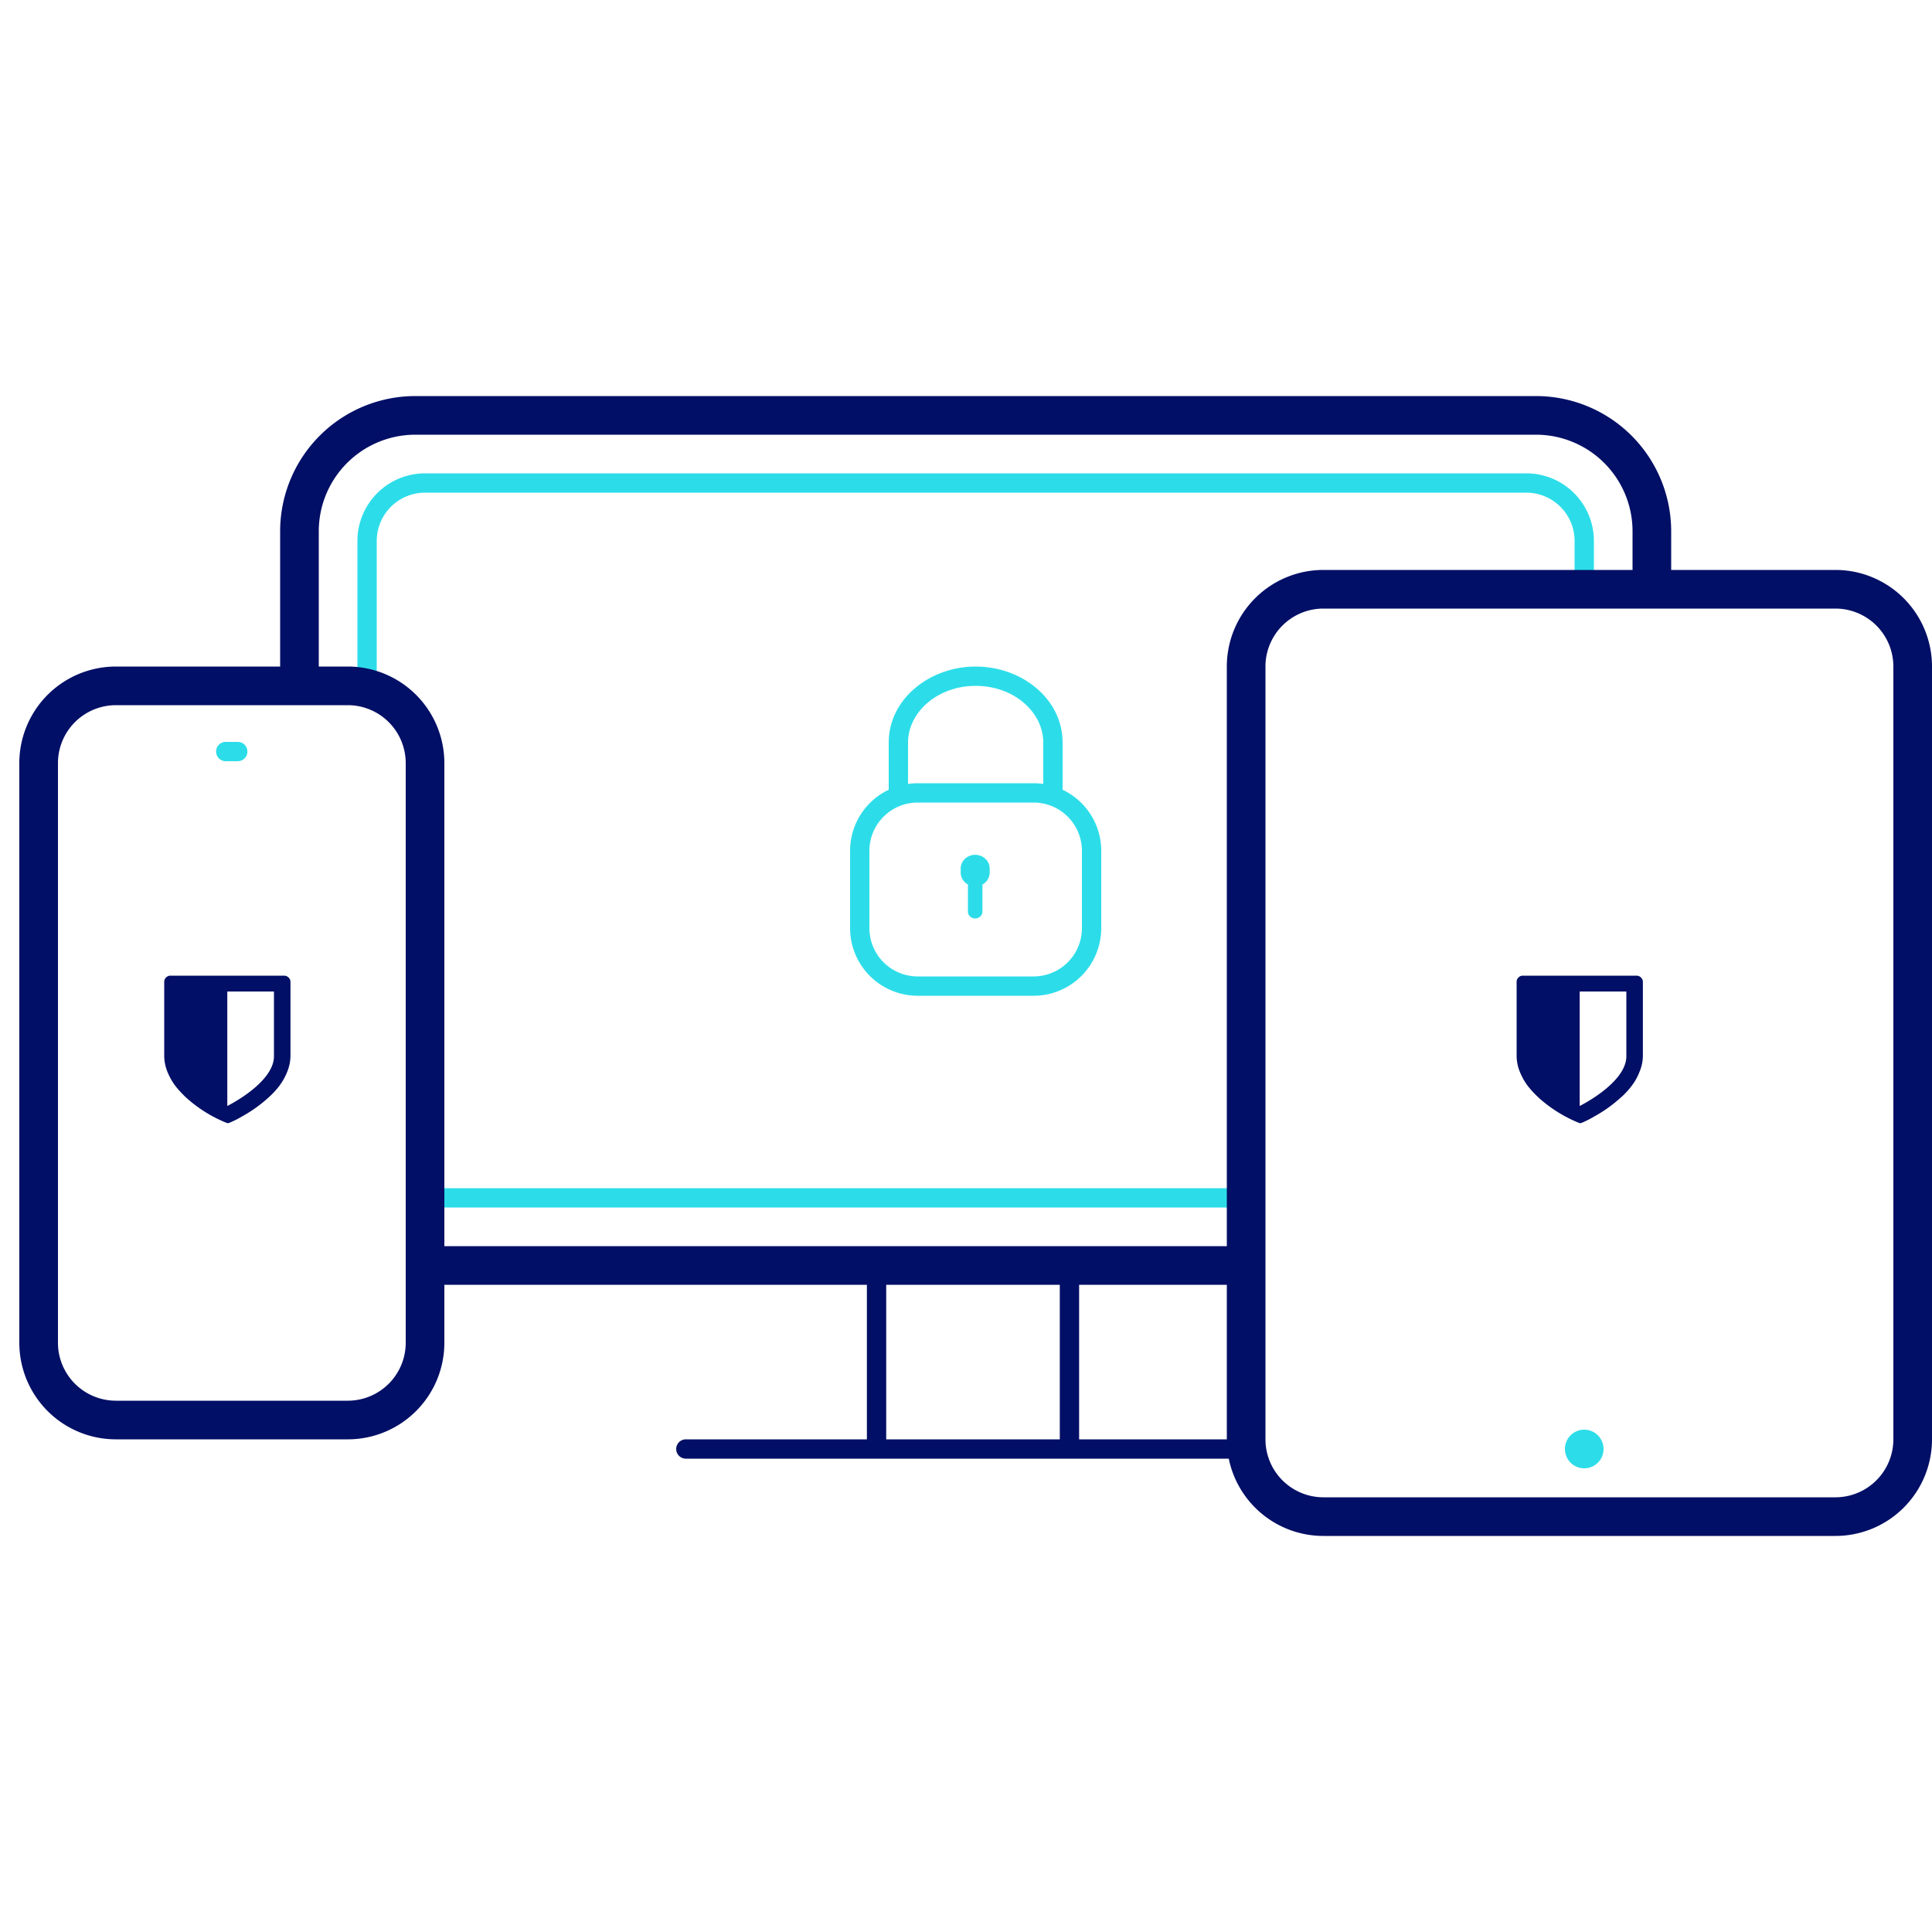 <svg xmlns="http://www.w3.org/2000/svg" fill="none" viewBox="0 0 200 200"><path fill="#2CDDE9" fill-rule="evenodd" d="M37 56a7 7 0 0 1 7-7h114a7 7 0 0 1 7 7v5h-2v-5a5 5 0 0 0-5-5H44a5 5 0 0 0-5 5v15h-2V56Zm7 67h85v2H44v-2Z" clip-rule="evenodd"></path><path fill="#020F66" fill-rule="evenodd" d="M70 150a1 1 0 0 1 1-1h58a1 1 0 0 1 0 2H71a1 1 0 0 1-1-1Z" clip-rule="evenodd"></path><path fill="#020F66" fill-rule="evenodd" d="M89.74 150v-17.76h2V150h-2Zm19.97 0v-17.76h2V150h-2Z" clip-rule="evenodd"></path><path fill="#020F66" fill-rule="evenodd" d="M29 55a14 14 0 0 1 14-14h116a14 14 0 0 1 14 14v6h-4v-6a10 10 0 0 0-10-10H43a10 10 0 0 0-10 10v16h-4V55Zm15 74h85v4H44v-4Z" clip-rule="evenodd"></path><path fill="#020F66" d="M29.87 101.19a.64.64 0 0 0-.46-.19H17.65a.63.63 0 0 0-.46.19.6.6 0 0 0-.19.45v7.63c0 .57.11 1.14.34 1.7.23.56.51 1.05.85 1.49.34.43.74.85 1.2 1.27a14.13 14.13 0 0 0 4.14 2.54c.1 0 .18-.02.27-.06a11.18 11.18 0 0 0 1.35-.69 14.2 14.2 0 0 0 2.53-1.8 9.3 9.3 0 0 0 1.2-1.26c.33-.44.62-.93.85-1.5.22-.55.34-1.12.34-1.69v-7.63a.6.6 0 0 0-.2-.45Zm-1.51 8.15c0 2.77-4.83 5.15-4.83 5.15v-11.85h4.83v6.7Zm141.51-8.15a.64.64 0 0 0-.46-.19h-11.76a.63.63 0 0 0-.46.19.6.6 0 0 0-.19.45v7.63c0 .57.11 1.14.34 1.7.23.56.51 1.05.85 1.49.34.43.74.85 1.2 1.27a14.16 14.16 0 0 0 4.14 2.54.6.6 0 0 0 .27-.06 12.14 12.14 0 0 0 1.34-.69 14.24 14.24 0 0 0 2.53-1.8c.47-.4.87-.83 1.2-1.26.34-.44.63-.93.85-1.5.23-.55.35-1.12.35-1.69v-7.63a.6.6 0 0 0-.2-.45Zm-1.51 8.15c0 2.77-4.83 5.15-4.83 5.15v-11.85h4.83v6.7Z"></path><path fill="#2CDDE9" fill-rule="evenodd" d="M101 71c-4 0-7 2.77-7 5.86V82h-2v-5.14c0-4.47 4.2-7.86 9-7.86s9 3.37 9 7.86V82h-2v-5.14c0-3.1-3-5.86-7-5.86Z" clip-rule="evenodd"></path><path fill="#2CDDE9" fill-rule="evenodd" d="M88 88.08a7 7 0 0 1 7-7h12a7 7 0 0 1 7 7v8a7 7 0 0 1-7 7H95a7 7 0 0 1-7-7v-8Zm7-5a5 5 0 0 0-5 5v8a5 5 0 0 0 5 5h12a5 5 0 0 0 5-5v-8a5 5 0 0 0-5-5H95Z" clip-rule="evenodd"></path><path fill="#2CDDE9" d="M100.2 91.56a1.4 1.4 0 0 1-.75-1.22v-.43c0-.78.67-1.42 1.5-1.42s1.5.64 1.5 1.42v.43c0 .52-.3.98-.75 1.22v2.81c0 .4-.34.71-.75.71-.42 0-.75-.32-.75-.7v-2.82Z"></path><path fill="#020F66" fill-rule="evenodd" d="M36 73H12a6 6 0 0 0-6 6v60a6 6 0 0 0 6 6h24a6 6 0 0 0 6-6V79a6 6 0 0 0-6-6Zm-24-4A10 10 0 0 0 2 79v60a10 10 0 0 0 10 10h24a10 10 0 0 0 10-10V79a10 10 0 0 0-10-10H12Z" clip-rule="evenodd"></path><path fill="#2CDDE9" fill-rule="evenodd" d="M22.37 77.8a1 1 0 0 1 1-1h1.24a1 1 0 1 1 0 2h-1.24a1 1 0 0 1-1-1Z" clip-rule="evenodd"></path><path fill="#020F66" fill-rule="evenodd" d="M127 69a10 10 0 0 1 10-10h53a10 10 0 0 1 10 10v80a10 10 0 0 1-10 10h-53a10 10 0 0 1-10-10V69Zm10-6a6 6 0 0 0-6 6v80a6 6 0 0 0 6 6h53a6 6 0 0 0 6-6V69a6 6 0 0 0-6-6h-53Z" clip-rule="evenodd"></path><path fill="#2CDDE9" d="M166 150a2 2 0 1 1-4 0 2 2 0 0 1 4 0Z"></path></svg>